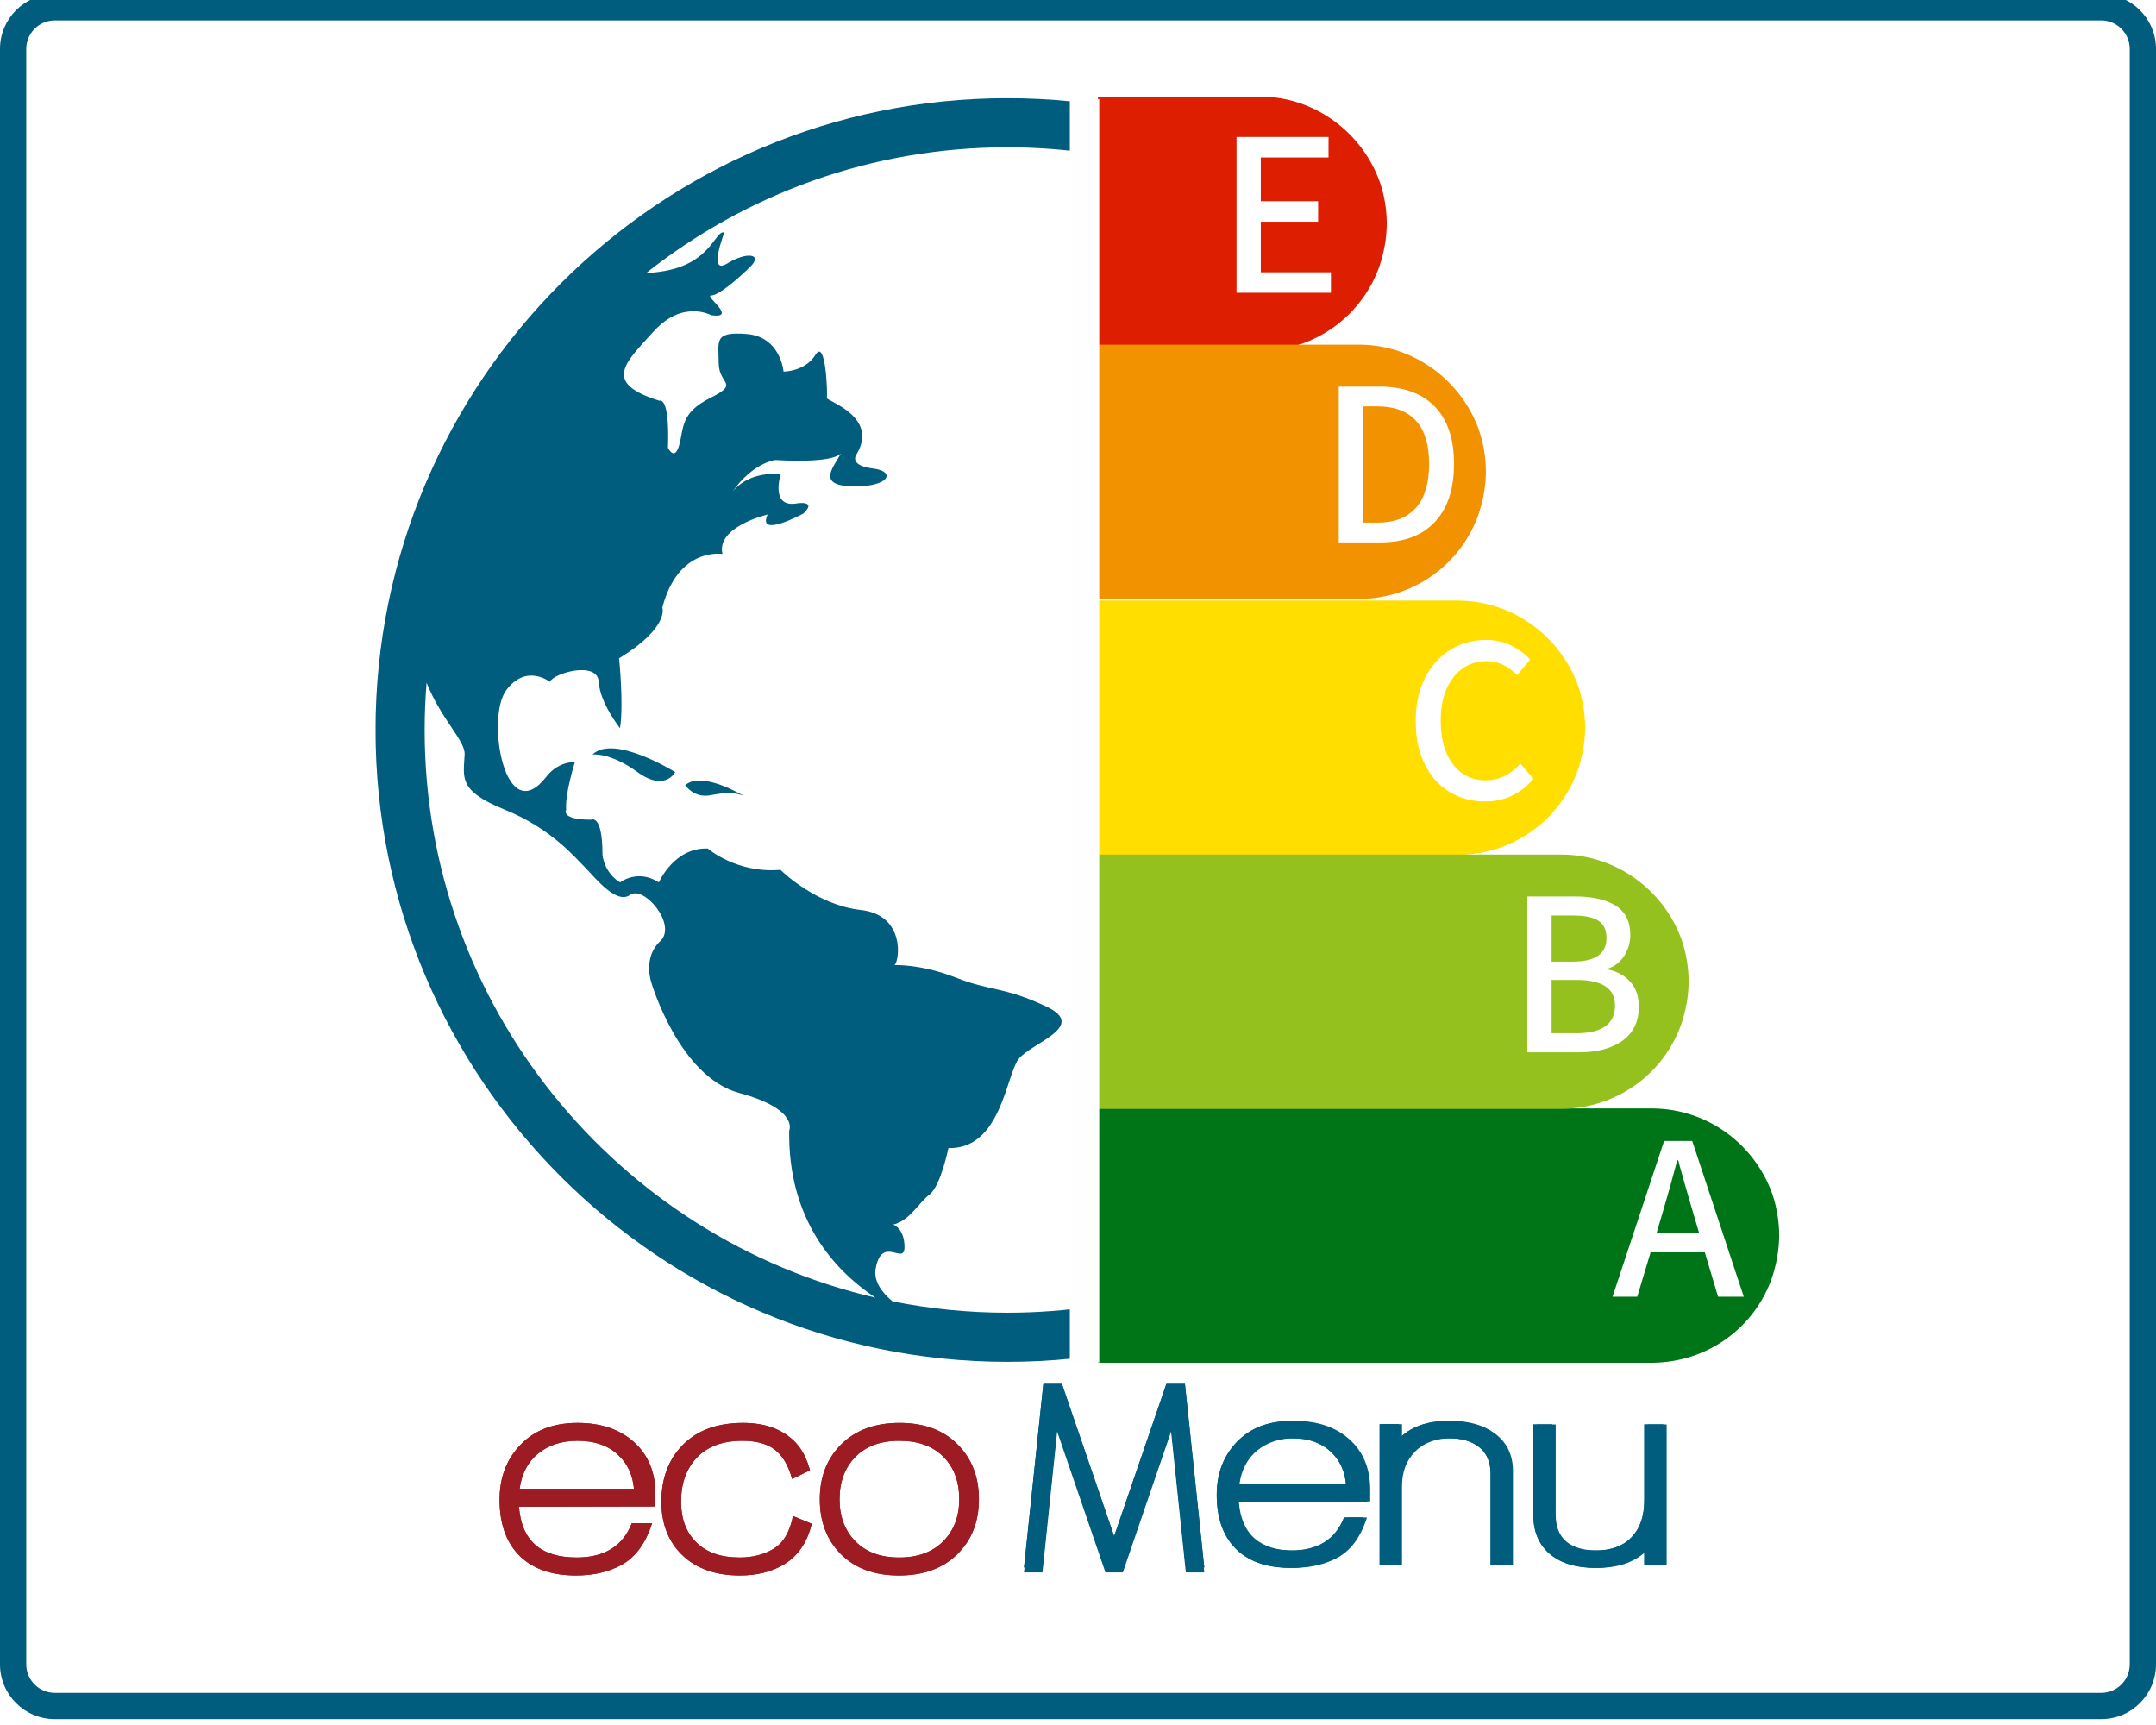 <?xml version="1.0" encoding="UTF-8"?><svg xmlns="http://www.w3.org/2000/svg" xmlns:xlink="http://www.w3.org/1999/xlink" width="375" zoomAndPan="magnify" viewBox="0 0 375 300" height="300" preserveAspectRatio="xMidYMid meet" version="1.0"><defs><g><g id="glyph-0-0"/><g id="glyph-0-1"><path d="M 3.562 -27.094 L 19.562 -27.094 L 19.562 -23.531 L 7.781 -23.531 L 7.781 -15.922 L 17.75 -15.922 L 17.75 -12.359 L 7.781 -12.359 L 7.781 -3.562 L 19.984 -3.562 L 19.984 0 L 3.562 0 Z M 3.562 -27.094 "/></g><g id="glyph-0-2"><path d="M 16.047 -7.734 L 6.625 -7.734 L 4.297 0 L 0 0 L 8.969 -27.094 L 13.859 -27.094 L 22.828 0 L 18.359 0 Z M 15.062 -11.078 L 13.984 -14.719 C 13.598 -16.02 13.16 -17.523 12.672 -19.234 C 12.191 -20.941 11.844 -22.18 11.625 -22.953 C 11.594 -23.172 11.523 -23.43 11.422 -23.734 L 11.25 -23.734 C 10.363 -20.348 9.523 -17.344 8.734 -14.719 L 7.656 -11.078 Z M 15.062 -11.078 "/></g><g id="glyph-0-3"><path d="M 3.562 -27.094 L 11.953 -27.094 C 14.898 -27.094 17.223 -26.562 18.922 -25.5 C 20.617 -24.438 21.469 -22.75 21.469 -20.438 C 21.469 -19.082 21.117 -17.863 20.422 -16.781 C 19.734 -15.707 18.801 -14.969 17.625 -14.562 L 17.625 -14.391 C 19.25 -14.035 20.539 -13.312 21.5 -12.219 C 22.469 -11.133 22.953 -9.707 22.953 -7.938 C 22.953 -5.344 22.004 -3.367 20.109 -2.016 C 18.223 -0.672 15.723 0 12.609 0 L 3.562 0 Z M 11.453 -15.766 C 15.367 -15.766 17.328 -17.129 17.328 -19.859 C 17.328 -21.266 16.859 -22.27 15.922 -22.875 C 14.984 -23.477 13.535 -23.781 11.578 -23.781 L 7.781 -23.781 L 7.781 -15.766 Z M 12.125 -3.312 C 14.301 -3.312 15.957 -3.707 17.094 -4.5 C 18.238 -5.301 18.812 -6.516 18.812 -8.141 C 18.812 -11.098 16.582 -12.578 12.125 -12.578 L 7.781 -12.578 L 7.781 -3.312 Z M 12.125 -3.312 "/></g><g id="glyph-0-4"><path d="M 14.109 0.5 C 11.816 0.5 9.758 -0.051 7.938 -1.156 C 6.125 -2.258 4.691 -3.863 3.641 -5.969 C 2.586 -8.082 2.062 -10.586 2.062 -13.484 C 2.062 -16.348 2.598 -18.844 3.672 -20.969 C 4.754 -23.094 6.223 -24.727 8.078 -25.875 C 9.941 -27.02 12.02 -27.594 14.312 -27.594 C 15.883 -27.594 17.32 -27.273 18.625 -26.641 C 19.938 -26.004 21.051 -25.188 21.969 -24.188 L 19.688 -21.469 C 18.113 -23.094 16.348 -23.906 14.391 -23.906 C 12.816 -23.906 11.43 -23.484 10.234 -22.641 C 9.035 -21.805 8.098 -20.613 7.422 -19.062 C 6.742 -17.52 6.406 -15.703 6.406 -13.609 C 6.406 -10.379 7.113 -7.832 8.531 -5.969 C 9.957 -4.113 11.867 -3.188 14.266 -3.188 C 16.523 -3.188 18.523 -4.148 20.266 -6.078 L 22.547 -3.438 C 20.305 -0.812 17.492 0.5 14.109 0.5 Z M 14.109 0.5 "/></g><g id="glyph-0-5"><path d="M 3.562 -27.094 L 10.594 -27.094 C 14.781 -27.094 17.992 -25.945 20.234 -23.656 C 22.484 -21.363 23.609 -18.031 23.609 -13.656 C 23.609 -9.27 22.492 -5.895 20.266 -3.531 C 18.035 -1.176 14.879 0 10.797 0 L 3.562 0 Z M 10.297 -3.438 C 13.223 -3.438 15.453 -4.297 16.984 -6.016 C 18.516 -7.742 19.281 -10.289 19.281 -13.656 C 19.281 -16.988 18.52 -19.488 17 -21.156 C 15.477 -22.82 13.242 -23.656 10.297 -23.656 L 7.781 -23.656 L 7.781 -3.438 Z M 10.297 -3.438 "/></g><g id="glyph-2-0"/><g id="glyph-2-1"><path d="M 3.578 -11.375 C 4.023 -5.488 7.367 -2.547 13.609 -2.547 C 18.453 -2.547 21.648 -4.535 23.203 -8.516 L 26.734 -8.516 C 25.598 -4.953 23.781 -2.508 21.281 -1.188 C 19.07 -0.008 16.477 0.578 13.5 0.578 C 9.102 0.578 5.742 -0.648 3.422 -3.109 C 1.273 -5.398 0.203 -8.566 0.203 -12.609 C 0.203 -16.453 1.414 -19.633 3.844 -22.156 C 6.27 -24.688 9.578 -25.953 13.766 -25.953 C 17.848 -25.953 21.125 -24.836 23.594 -22.609 C 26.07 -20.379 27.312 -17.359 27.312 -13.547 L 27.312 -11.422 Z M 20.969 -20.25 C 19.207 -21.977 16.805 -22.844 13.766 -22.844 C 11.023 -22.844 8.754 -22.113 6.953 -20.656 C 5.148 -19.207 4.062 -17.148 3.688 -14.484 L 23.578 -14.484 C 23.367 -16.836 22.5 -18.758 20.969 -20.25 Z M 20.969 -20.25 "/></g><g id="glyph-2-2"><path d="M 21.906 -1.344 C 19.758 -0.062 17.203 0.578 14.234 0.578 C 10.035 0.578 6.707 -0.586 4.25 -2.922 C 1.801 -5.266 0.578 -8.375 0.578 -12.25 C 0.578 -16.332 1.828 -19.633 4.328 -22.156 C 6.836 -24.688 10.328 -25.953 14.797 -25.953 C 18.641 -25.953 21.648 -24.848 23.828 -22.641 C 25.004 -21.43 25.867 -19.785 26.422 -17.703 L 23.312 -16.203 C 22.656 -18.586 21.648 -20.289 20.297 -21.312 C 18.953 -22.332 17.082 -22.844 14.688 -22.844 C 11.258 -22.844 8.617 -21.875 6.766 -19.938 C 4.922 -18 4 -15.438 4 -12.25 C 4 -9.27 4.891 -6.906 6.672 -5.156 C 8.453 -3.414 10.953 -2.547 14.172 -2.547 C 16.453 -2.547 18.43 -3.055 20.109 -4.078 C 21.797 -5.098 22.914 -6.992 23.469 -9.766 L 26.734 -8.406 C 25.941 -5.156 24.332 -2.801 21.906 -1.344 Z M 21.906 -1.344 "/></g><g id="glyph-2-3"><path d="M 24.266 -3.109 C 21.766 -0.648 18.383 0.578 14.125 0.578 C 9.863 0.578 6.504 -0.648 4.047 -3.109 C 1.586 -5.566 0.359 -8.754 0.359 -12.672 C 0.359 -16.578 1.602 -19.766 4.094 -22.234 C 6.594 -24.711 9.973 -25.953 14.234 -25.953 C 18.484 -25.953 21.844 -24.711 24.312 -22.234 C 26.789 -19.766 28.031 -16.578 28.031 -12.672 C 28.031 -8.754 26.773 -5.566 24.266 -3.109 Z M 21.859 -20.062 C 20.023 -21.914 17.461 -22.844 14.172 -22.844 C 10.922 -22.844 8.379 -21.906 6.547 -20.031 C 4.711 -18.164 3.797 -15.711 3.797 -12.672 C 3.797 -9.66 4.719 -7.219 6.562 -5.344 C 8.414 -3.477 10.953 -2.547 14.172 -2.547 C 17.391 -2.547 19.93 -3.477 21.797 -5.344 C 23.672 -7.219 24.609 -9.66 24.609 -12.672 C 24.609 -15.754 23.691 -18.219 21.859 -20.062 Z M 21.859 -20.062 "/></g><g id="glyph-3-0"/><g id="glyph-3-1"><path d="M 3.453 -10.953 C 3.879 -5.285 7.094 -2.453 13.094 -2.453 C 17.758 -2.453 20.844 -4.367 22.344 -8.203 L 25.734 -8.203 C 24.641 -4.766 22.895 -2.414 20.5 -1.156 C 18.363 -0.02 15.863 0.547 13 0.547 C 8.758 0.547 5.523 -0.633 3.297 -3 C 1.234 -5.195 0.203 -8.242 0.203 -12.141 C 0.203 -15.836 1.367 -18.906 3.703 -21.344 C 6.035 -23.781 9.219 -25 13.25 -25 C 17.176 -25 20.332 -23.922 22.719 -21.766 C 25.102 -19.617 26.297 -16.711 26.297 -13.047 L 26.297 -11 Z M 20.188 -19.5 C 18.488 -21.164 16.176 -22 13.25 -22 C 10.613 -22 8.426 -21.297 6.688 -19.891 C 4.957 -18.492 3.91 -16.516 3.547 -13.953 L 22.688 -13.953 C 22.488 -16.211 21.656 -18.062 20.188 -19.5 Z M 20.188 -19.5 "/></g><g id="glyph-3-2"><path d="M 21.094 0 L 21.094 -15.844 C 21.094 -17.844 20.441 -19.367 19.141 -20.422 C 17.836 -21.473 16.039 -22 13.75 -22 C 11.051 -22 8.93 -21.227 7.391 -19.688 C 5.859 -18.156 5.094 -16.141 5.094 -13.641 L 5.094 0 L 1.797 0 L 1.797 -24.438 L 5.094 -24.438 L 5.094 -21.844 C 7.125 -23.945 9.992 -25 13.703 -25 C 16.734 -25 19.211 -24.297 21.141 -22.891 C 23.305 -21.328 24.391 -19.129 24.391 -16.297 L 24.391 0 Z M 21.094 0 "/></g><g id="glyph-3-3"><path d="M 21.094 0.047 L 21.094 -2.594 C 18.988 -0.5 16.125 0.547 12.5 0.547 C 9.258 0.547 6.691 -0.219 4.797 -1.75 C 2.797 -3.383 1.797 -5.68 1.797 -8.641 L 1.797 -24.391 L 5.094 -24.391 L 5.094 -8.703 C 5.094 -4.535 7.562 -2.453 12.5 -2.453 C 15.363 -2.453 17.531 -3.27 19 -4.906 C 20.395 -6.395 21.094 -8.492 21.094 -11.203 L 21.094 -24.391 L 24.391 -24.391 L 24.391 0.047 Z M 21.094 0.047 "/></g><g id="glyph-1-0"><path d="M 15.676 -5.434 L 6.59 -31.93 L 3.363 -31.93 L 0 0 L 3.207 0 L 5.766 -24.492 L 14.16 0 L 17.191 0 L 25.582 -24.492 L 28.145 0 L 31.352 0 L 27.988 -31.93 L 24.762 -31.93 Z M 15.676 -5.434 "/></g></g><clipPath id="clip-0"><path d="M 65.328 17.09 L 186.078 17.09 L 186.078 236.84 L 65.328 236.84 Z M 65.328 17.09 " clip-rule="nonzero"/></clipPath></defs><rect x="-37.5" width="450" fill="rgb(100%, 100%, 100%)" y="-30" height="360" fill-opacity="1"/><rect x="-37.5" width="450" fill="rgb(100%, 100%, 100%)" y="-30" height="360" fill-opacity="1"/><path fill="rgb(100%, 100%, 100%)" d="M 365.477 296.551 L 9.523 296.551 C 5.637 296.551 2.43 293.344 2.43 289.457 L 2.43 8.504 C 2.43 4.617 5.637 1.41 9.523 1.41 L 365.379 1.41 C 369.266 1.41 372.473 4.617 372.473 8.504 L 372.473 289.359 C 372.57 293.344 369.363 296.551 365.477 296.551 Z M 365.477 296.551 " fill-opacity="1" fill-rule="nonzero"/><path fill="rgb(0%, 36.469%, 49.019%)" d="M 365.477 3.547 C 368.199 3.547 370.434 5.781 370.434 8.504 L 370.434 289.457 C 370.434 292.176 368.199 294.41 365.477 294.41 L 9.523 294.41 C 6.801 294.41 4.566 292.176 4.566 289.457 L 4.566 8.504 C 4.566 5.781 6.801 3.547 9.523 3.547 L 365.477 3.547 M 365.477 -1.02 L 9.523 -1.02 C 4.277 -1.02 0 3.254 0 8.504 L 0 289.457 C 0 294.703 4.277 298.98 9.523 298.98 L 365.477 298.98 C 370.723 298.98 375 294.703 375 289.457 L 375 8.504 C 375 3.254 370.723 -1.02 365.477 -1.02 Z M 365.477 -1.02 " fill-opacity="1" fill-rule="nonzero"/><path fill="rgb(0%, 45.879%, 9.019%)" d="M 308.195 222.25 C 308.957 219.98 309.457 217.402 309.457 214.875 C 309.457 212.344 309.031 209.91 308.27 207.668 C 308.246 207.617 308.246 207.57 308.219 207.523 C 305.176 199.098 297.133 192.891 287.535 192.773 L 190.961 192.773 L 190.961 237 L 287.461 237 C 297.18 236.879 305.223 230.77 308.195 222.25 Z M 308.195 222.25 " fill-opacity="1" fill-rule="nonzero"/><path fill="rgb(86.67%, 11.76%, 0.389%)" d="M 239.938 46.277 C 240.703 44.008 241.203 41.43 241.203 38.902 C 241.203 36.371 240.773 33.938 240.012 31.691 C 239.984 31.645 239.984 31.598 239.961 31.551 C 236.906 23.125 228.836 16.918 219.418 16.801 L 190.961 16.801 L 190.961 61.027 L 219.398 61.027 C 228.887 60.906 236.953 54.797 239.938 46.277 Z M 239.938 46.277 " fill-opacity="1" fill-rule="nonzero"/><path fill="rgb(94.899%, 57.249%, 0%)" d="M 257.18 89.414 C 257.945 87.145 258.445 84.57 258.445 82.039 C 258.445 79.508 258.016 77.074 257.254 74.832 C 257.23 74.781 257.23 74.734 257.207 74.688 C 254.152 66.262 246.09 60.059 236.629 59.938 L 190.961 59.938 L 190.961 104.164 L 236.594 104.164 C 246.137 104.043 254.199 97.934 257.18 89.414 Z M 257.18 89.414 " fill-opacity="1" fill-rule="nonzero"/><path fill="rgb(100%, 87.059%, 0%)" d="M 274.438 133.926 C 275.203 131.66 275.703 129.082 275.703 126.551 C 275.703 124.023 275.273 121.59 274.508 119.344 C 274.484 119.297 274.484 119.25 274.461 119.203 C 271.398 110.777 263.316 104.57 253.773 104.453 L 190.961 104.453 L 190.961 148.676 L 253.727 148.676 C 263.363 148.559 271.449 142.449 274.438 133.926 Z M 274.438 133.926 " fill-opacity="1" fill-rule="nonzero"/><path fill="rgb(58.04%, 75.69%, 11.76%)" d="M 292.441 178.09 C 293.207 175.824 293.707 173.246 293.707 170.715 C 293.707 168.188 293.277 165.754 292.512 163.508 C 292.488 163.461 292.488 163.414 292.465 163.367 C 289.406 154.941 281.324 148.734 271.734 148.617 L 190.961 148.617 L 190.961 192.84 L 271.672 192.84 C 281.371 192.723 289.453 186.613 292.441 178.09 Z M 292.441 178.09 " fill-opacity="1" fill-rule="nonzero"/><path fill="rgb(99.609%, 99.609%, 99.609%)" d="M 186.43 37.012 L 186.43 236.953 L 191.195 236.953 L 191.195 17.234 L 186.43 17.234 Z M 186.43 37.012 " fill-opacity="1" fill-rule="nonzero"/><g fill="rgb(100%, 100%, 100%)" fill-opacity="1"><use x="211.511" y="50.917" xmlns:xlink="http://www.w3.org/1999/xlink" xlink:href="#glyph-0-1" xlink:type="simple" xlink:actuate="onLoad" xlink:show="embed"/></g><g fill="rgb(100%, 100%, 100%)" fill-opacity="1"><use x="280.474" y="225.521" xmlns:xlink="http://www.w3.org/1999/xlink" xlink:href="#glyph-0-2" xlink:type="simple" xlink:actuate="onLoad" xlink:show="embed"/></g><g fill="rgb(100%, 100%, 100%)" fill-opacity="1"><use x="262.094" y="183.005" xmlns:xlink="http://www.w3.org/1999/xlink" xlink:href="#glyph-0-3" xlink:type="simple" xlink:actuate="onLoad" xlink:show="embed"/></g><g fill="rgb(100%, 100%, 100%)" fill-opacity="1"><use x="244.178" y="138.889" xmlns:xlink="http://www.w3.org/1999/xlink" xlink:href="#glyph-0-4" xlink:type="simple" xlink:actuate="onLoad" xlink:show="embed"/></g><g fill="rgb(100%, 100%, 100%)" fill-opacity="1"><use x="229.289" y="94.33" xmlns:xlink="http://www.w3.org/1999/xlink" xlink:href="#glyph-0-5" xlink:type="simple" xlink:actuate="onLoad" xlink:show="embed"/></g><g clip-path="url(#clip-0)"><path fill="rgb(0%, 36.469%, 49.019%)" d="M 155.227 226.316 C 153.305 224.707 151.91 222.754 152.312 220.594 C 153.402 214.707 157.324 220.16 157.324 216.887 C 157.324 213.617 155.359 212.965 155.359 212.965 C 158.195 212.312 159.723 209.258 161.684 207.73 C 163.648 206.207 164.953 199.668 164.953 199.668 C 174.109 199.887 174.98 187.027 177.16 184.191 C 179.34 181.359 189.367 178.523 181.957 175.035 C 174.547 171.551 172.363 172.422 166.262 170.02 C 160.16 167.625 155.582 167.844 155.582 167.844 C 156.453 167.188 157.543 159.125 149.695 158.254 C 141.852 157.379 135.746 151.277 135.746 151.277 C 128.113 151.934 123.105 147.57 123.105 147.57 C 117.219 147.355 114.602 153.457 114.602 153.457 C 110.895 151.059 107.844 153.457 107.844 153.457 C 105.012 151.715 104.793 148.66 104.793 148.66 C 104.793 141.469 102.832 142.559 102.832 142.559 C 97.379 142.559 98.473 140.812 98.473 140.812 C 98.254 137.98 99.996 132.531 99.996 132.531 C 96.727 132.531 94.98 135.145 94.98 135.145 C 87.789 144.301 84.52 124.902 88.008 120.105 C 91.496 115.312 95.641 118.582 95.641 118.582 C 96.289 117.055 103.922 114.875 104.137 118.582 C 104.355 122.285 107.844 126.645 107.844 126.645 C 108.5 122.449 107.68 114.492 107.68 114.492 C 116.508 109.098 115.203 105.664 115.203 105.664 C 117.98 95.039 125.664 96.344 125.664 96.344 C 124.516 91.605 133.512 89.48 133.512 89.48 C 131.598 93.727 139.723 89.316 139.723 89.316 C 142.176 87.027 138.742 87.52 138.742 87.52 C 133.836 88.5 135.801 82.449 135.801 82.449 C 130.645 82.055 128.164 84.539 127.402 85.508 C 130.934 80.48 134.82 79.996 134.82 79.996 C 143.613 80.484 145.742 79.426 146.258 78.855 C 144.98 81.273 141.973 84.418 148.223 84.578 C 154.762 84.742 155.906 81.961 151.82 81.473 C 147.734 80.98 148.879 79.18 148.879 79.18 C 153.129 72.48 143.648 69.699 143.812 69.207 C 143.973 68.719 143.648 58.746 141.852 61.688 C 140.051 64.629 136.289 64.629 136.289 64.629 C 136.289 64.629 135.801 58.582 129.914 58.09 C 124.027 57.602 125.008 59.398 125.008 63.16 C 125.008 66.922 128.77 66.594 123.539 69.207 C 118.309 71.824 118.961 74.441 118.145 77.383 C 117.324 80.328 116.18 77.875 116.18 77.875 C 116.508 68.719 114.711 69.699 114.711 69.699 C 104.738 66.594 108.66 63.16 113.727 57.602 C 118.797 52.047 123.703 54.824 123.703 54.824 C 128.445 55.477 122.395 51.387 123.703 51.387 C 125.008 51.387 128.445 48.445 130.57 46.32 C 132.695 44.195 129.914 43.707 126.48 45.832 C 123.051 47.953 125.992 40.438 125.992 40.438 C 124.355 39.945 123.867 45.668 115.527 47.141 C 114.277 47.359 113.266 47.449 112.445 47.445 C 129.715 33.789 151.52 25.621 175.199 25.621 C 196.035 25.621 215.422 31.949 231.547 42.773 C 231.492 42.793 231.434 42.812 231.379 42.836 C 229.145 43.812 230.02 44.906 230.02 44.906 C 231.109 48.719 232.523 55.258 230.238 56.895 C 227.949 58.527 229.148 59.945 229.148 59.945 C 235.25 72.152 233.727 59.945 237.543 64.305 C 241.355 68.664 237.758 70.406 241.789 70.516 C 245.824 70.625 247.348 64.195 243.859 62.234 C 240.375 60.273 239.5 52.426 239.5 52.426 C 241.246 51.555 241.465 52.969 241.465 52.969 C 240.918 54.168 243.207 60.273 245.281 61.035 C 247.348 61.797 248.113 62.344 248.875 65.941 C 249.637 69.539 250.508 69.098 250.508 69.098 C 251.707 73.352 246.148 71.609 240.266 72.914 C 234.379 74.223 236.016 77.711 236.016 77.711 L 234.051 77.711 L 232.961 80.434 C 223.152 85.449 231 86.102 231 86.102 C 231 86.102 235.359 92.641 230.059 92.859 C 224.762 93.078 223.371 96.129 222.934 100.273 C 222.496 104.414 228.82 105.281 228.82 105.281 L 230.059 107.68 C 230.059 107.68 224.461 112.039 223.152 116.84 C 221.848 121.633 214.871 127.52 213.996 128.824 C 213.129 130.133 216.18 136.891 213.344 140.812 C 210.512 144.734 213.344 148.66 213.344 148.66 C 216.398 148.879 220.973 163.703 226.641 160.867 C 227.02 160.68 227.391 160.504 227.758 160.344 C 232.844 158.09 236.449 158.469 236.449 158.469 C 243.426 155.422 244.078 161.086 244.078 161.086 C 248.656 159.562 248.004 164.137 248.004 164.137 C 242.336 170.461 247.566 170.02 245.605 178.742 C 243.645 187.461 237.977 187.68 237.543 194.438 C 237.105 201.195 229.254 210.566 229.254 210.566 C 229.254 210.566 229.66 211.418 231.215 211.363 C 215.156 222.055 195.895 228.297 175.199 228.297 C 168.363 228.297 161.688 227.613 155.227 226.316 Z M 73.859 126.961 C 73.859 124.191 73.977 121.453 74.195 118.738 C 76.812 125.246 80.941 128.797 80.816 131.227 C 80.598 135.363 79.727 137.543 87.789 140.812 C 95.855 144.082 99.996 149.098 101.742 150.84 C 103.484 152.586 107.191 157.379 109.586 155.637 C 111.984 153.891 117.871 160.867 114.82 163.703 C 111.766 166.535 113.293 170.895 113.293 170.895 C 113.293 170.895 118.09 187.242 128.551 190.074 C 139.016 192.91 137.27 196.617 137.27 196.617 C 137.031 212.043 145.047 220.871 152.27 225.68 C 107.398 215.262 73.859 174.957 73.859 126.961 Z M 240.48 94.602 C 240.266 92.312 244.078 93.293 244.078 93.293 C 244.84 90.785 247.023 91.77 247.023 91.77 C 247.129 92.969 250.617 96.566 253.449 97.652 C 256.285 98.742 257.371 100.527 254.867 101.742 C 252.367 102.953 254.543 103.867 254.543 103.867 C 256.066 105.066 257.594 101.359 257.488 99.074 C 257.375 96.785 256.285 96.344 254.434 95.039 C 252.582 93.73 250.07 89.59 250.07 89.59 C 259.555 94.277 260.32 101.031 261.734 102.992 C 263.148 104.957 262.719 107.574 264.133 104.414 C 265.547 101.25 259.988 100.16 264.023 97.652 C 268.055 95.148 266.531 87.953 266.531 87.953 C 268.27 90.848 269.309 90.668 269.715 90.414 C 270.352 92.059 270.949 93.723 271.5 95.406 C 271.012 95.082 270.562 94.875 270.234 95.039 C 269.363 95.477 270.676 96.566 268.059 97.109 C 265.438 97.652 266.859 100.707 266.859 100.707 C 267.84 106.484 273.832 106.699 273.832 106.699 L 273.832 114.875 C 268.711 114.98 264.133 111.605 264.133 111.605 C 261.082 110.734 261.516 115.527 261.516 115.527 C 252.797 107.027 250.289 116.293 251.273 107.91 C 252.254 99.531 239.285 107.68 234.488 107.898 C 229.691 108.117 231.98 104.738 231.98 104.738 C 237.43 105.609 237.324 96.238 237.867 96.891 C 238.41 97.543 240.699 96.891 240.48 94.602 Z M 175.199 17.078 C 114.609 17.078 65.316 66.371 65.316 126.961 C 65.316 187.547 114.609 236.84 175.199 236.84 C 235.789 236.84 285.078 187.547 285.078 126.961 C 285.078 66.371 235.789 17.078 175.199 17.078 " fill-opacity="1" fill-rule="nonzero"/></g><path fill="rgb(0%, 36.469%, 49.019%)" d="M 103.051 131.227 C 103.051 131.227 106.066 130.785 110.879 134.277 C 115.691 137.762 117.434 134.277 117.434 134.277 C 117.434 134.277 106.754 127.605 103.051 131.227 " fill-opacity="1" fill-rule="nonzero"/><path fill="rgb(0%, 36.469%, 49.019%)" d="M 119.18 136.566 C 119.18 136.566 120.707 138.852 123.539 138.309 C 126.371 137.762 127.789 137.82 129.312 138.391 C 129.312 138.391 122.012 133.949 119.18 136.566 " fill-opacity="1" fill-rule="nonzero"/><g fill="rgb(0%, 36.469%, 49.019%)" fill-opacity="1"><use x="178.11" y="272.6" xmlns:xlink="http://www.w3.org/1999/xlink" xlink:href="#glyph-1-0" xlink:type="simple" xlink:actuate="onLoad" xlink:show="embed"/></g><g fill="rgb(0%, 36.469%, 49.019%)" fill-opacity="1"><use x="178.11" y="273.459" xmlns:xlink="http://www.w3.org/1999/xlink" xlink:href="#glyph-1-0" xlink:type="simple" xlink:actuate="onLoad" xlink:show="embed"/></g><g fill="rgb(61.569%, 10.59%, 13.329%)" fill-opacity="1"><use x="86.689" y="273.415" xmlns:xlink="http://www.w3.org/1999/xlink" xlink:href="#glyph-2-1" xlink:type="simple" xlink:actuate="onLoad" xlink:show="embed"/></g><g fill="rgb(61.569%, 10.59%, 13.329%)" fill-opacity="1"><use x="114.46" y="273.415" xmlns:xlink="http://www.w3.org/1999/xlink" xlink:href="#glyph-2-2" xlink:type="simple" xlink:actuate="onLoad" xlink:show="embed"/></g><g fill="rgb(61.569%, 10.59%, 13.329%)" fill-opacity="1"><use x="142.232" y="273.415" xmlns:xlink="http://www.w3.org/1999/xlink" xlink:href="#glyph-2-3" xlink:type="simple" xlink:actuate="onLoad" xlink:show="embed"/></g><g fill="rgb(0%, 36.469%, 49.019%)" fill-opacity="1"><use x="178.11" y="272.6" xmlns:xlink="http://www.w3.org/1999/xlink" xlink:href="#glyph-1-0" xlink:type="simple" xlink:actuate="onLoad" xlink:show="embed"/></g><g fill="rgb(0%, 36.469%, 49.019%)" fill-opacity="1"><use x="212.025" y="272.116" xmlns:xlink="http://www.w3.org/1999/xlink" xlink:href="#glyph-3-1" xlink:type="simple" xlink:actuate="onLoad" xlink:show="embed"/></g><g fill="rgb(0%, 36.469%, 49.019%)" fill-opacity="1"><use x="238.761" y="272.116" xmlns:xlink="http://www.w3.org/1999/xlink" xlink:href="#glyph-3-2" xlink:type="simple" xlink:actuate="onLoad" xlink:show="embed"/></g><g fill="rgb(0%, 36.469%, 49.019%)" fill-opacity="1"><use x="265.497" y="272.116" xmlns:xlink="http://www.w3.org/1999/xlink" xlink:href="#glyph-3-3" xlink:type="simple" xlink:actuate="onLoad" xlink:show="embed"/></g><g fill="rgb(0%, 36.469%, 49.019%)" fill-opacity="1"><use x="211.429" y="272.116" xmlns:xlink="http://www.w3.org/1999/xlink" xlink:href="#glyph-3-1" xlink:type="simple" xlink:actuate="onLoad" xlink:show="embed"/></g><g fill="rgb(0%, 36.469%, 49.019%)" fill-opacity="1"><use x="238.166" y="272.116" xmlns:xlink="http://www.w3.org/1999/xlink" xlink:href="#glyph-3-2" xlink:type="simple" xlink:actuate="onLoad" xlink:show="embed"/></g><g fill="rgb(0%, 36.469%, 49.019%)" fill-opacity="1"><use x="264.902" y="272.116" xmlns:xlink="http://www.w3.org/1999/xlink" xlink:href="#glyph-3-3" xlink:type="simple" xlink:actuate="onLoad" xlink:show="embed"/></g><g fill="rgb(0%, 36.469%, 49.019%)" fill-opacity="1"><use x="211.429" y="272.116" xmlns:xlink="http://www.w3.org/1999/xlink" xlink:href="#glyph-3-1" xlink:type="simple" xlink:actuate="onLoad" xlink:show="embed"/></g><g fill="rgb(0%, 36.469%, 49.019%)" fill-opacity="1"><use x="238.166" y="272.116" xmlns:xlink="http://www.w3.org/1999/xlink" xlink:href="#glyph-3-2" xlink:type="simple" xlink:actuate="onLoad" xlink:show="embed"/></g><g fill="rgb(0%, 36.469%, 49.019%)" fill-opacity="1"><use x="264.902" y="272.116" xmlns:xlink="http://www.w3.org/1999/xlink" xlink:href="#glyph-3-3" xlink:type="simple" xlink:actuate="onLoad" xlink:show="embed"/></g><g fill="rgb(61.569%, 10.59%, 13.329%)" fill-opacity="1"><use x="86.689" y="273.415" xmlns:xlink="http://www.w3.org/1999/xlink" xlink:href="#glyph-2-1" xlink:type="simple" xlink:actuate="onLoad" xlink:show="embed"/></g><g fill="rgb(61.569%, 10.59%, 13.329%)" fill-opacity="1"><use x="114.46" y="273.415" xmlns:xlink="http://www.w3.org/1999/xlink" xlink:href="#glyph-2-2" xlink:type="simple" xlink:actuate="onLoad" xlink:show="embed"/></g><g fill="rgb(61.569%, 10.59%, 13.329%)" fill-opacity="1"><use x="142.232" y="273.415" xmlns:xlink="http://www.w3.org/1999/xlink" xlink:href="#glyph-2-3" xlink:type="simple" xlink:actuate="onLoad" xlink:show="embed"/></g></svg>